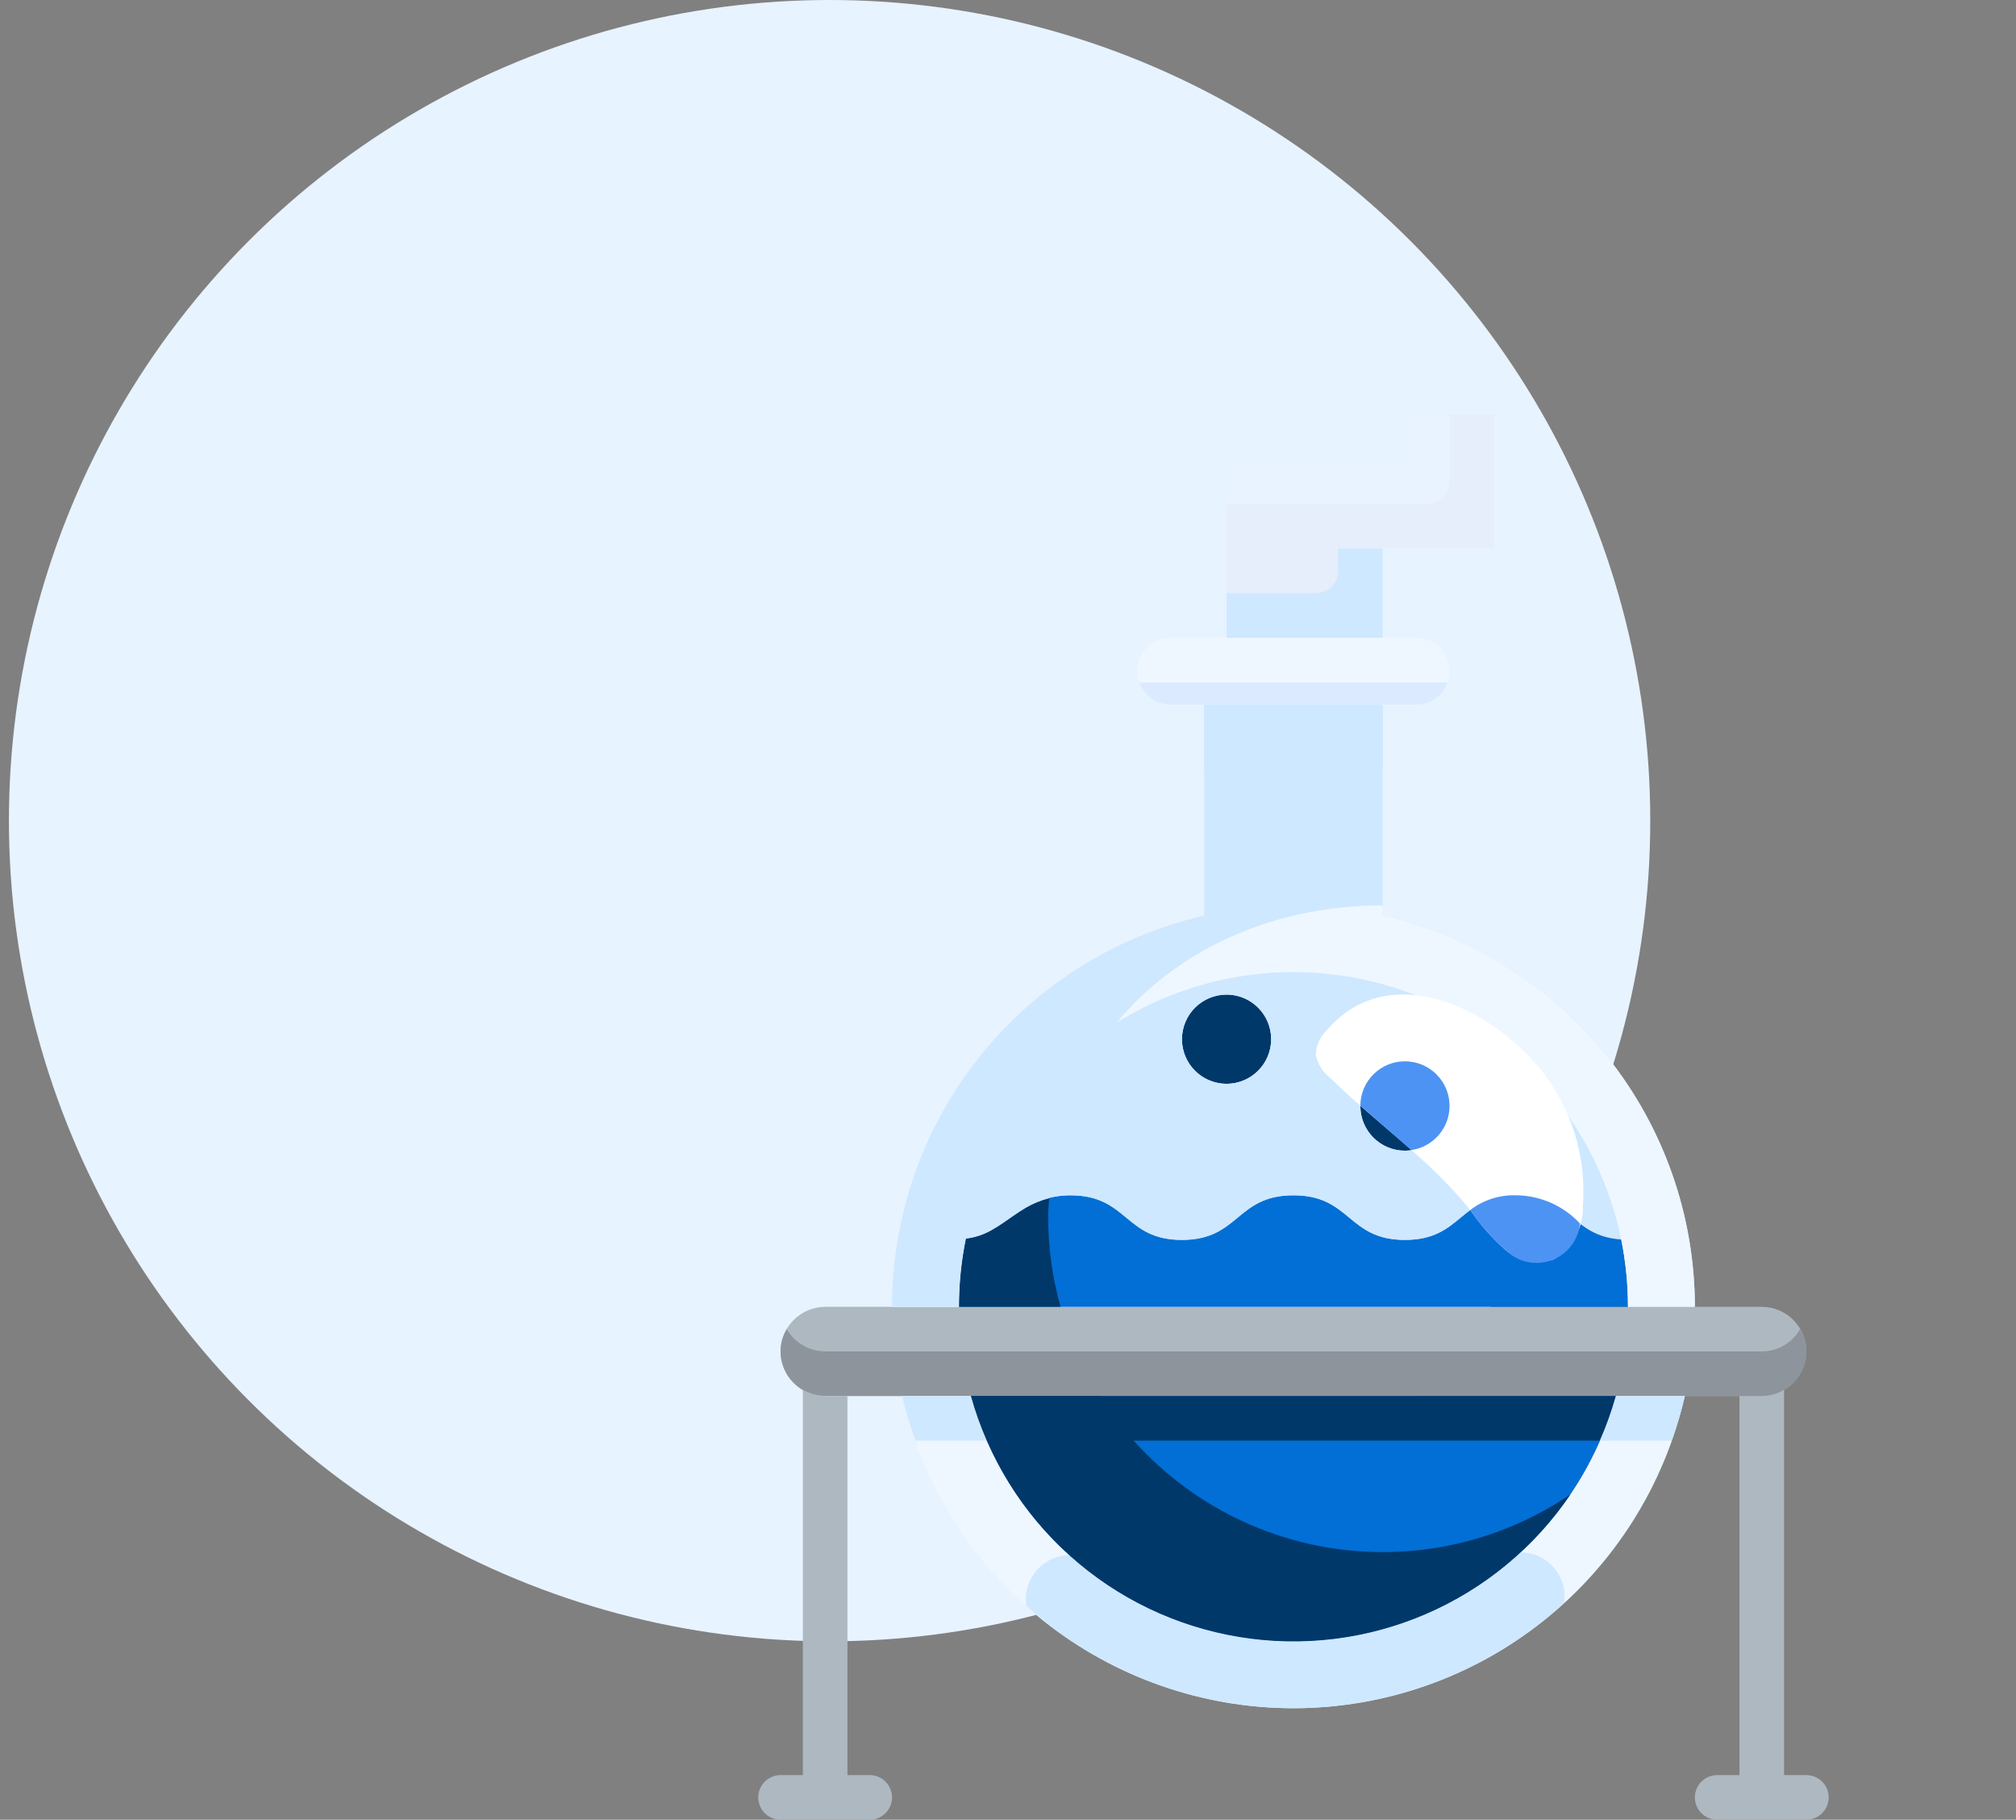<svg width="113" height="102" viewBox="0 0 113 102" fill="none" xmlns="http://www.w3.org/2000/svg">
<rect x="0" y="0" width="113" height="102" fill="#808080" stroke="none"/>
<circle cx="46.5" cy="46" r="46" fill="#E7F3FF"/>
<path d="M83.75 23.25V30.75H77.5V35.75H68.75V25.75H78.75V23.25H83.75Z" fill="#E6EEFB"/>
<path d="M68.75 60.75C70.131 60.75 71.25 59.631 71.25 58.25C71.25 56.869 70.131 55.75 68.75 55.75C67.369 55.75 66.25 56.869 66.25 58.25C66.25 59.631 67.369 60.75 68.75 60.75Z" fill="#01386A"/>
<path d="M78.75 64.5C80.131 64.5 81.25 63.381 81.25 62C81.25 60.619 80.131 59.5 78.75 59.5C77.369 59.5 76.25 60.619 76.25 62C76.25 63.381 77.369 64.5 78.75 64.5Z" fill="#01386A"/>
<path d="M98.75 73.25C99.412 73.252 100.047 73.516 100.516 73.984C100.984 74.453 101.248 75.088 101.25 75.75C101.245 76.412 100.98 77.045 100.512 77.512C100.045 77.98 99.412 78.245 98.75 78.25H46.25C45.588 78.248 44.953 77.984 44.484 77.516C44.016 77.047 43.752 76.412 43.75 75.75C43.755 75.088 44.02 74.455 44.488 73.988C44.955 73.52 45.589 73.255 46.25 73.25H98.75Z" fill="#AEB8C1"/>
<path d="M100.513 75.013C100.283 75.248 100.009 75.434 99.706 75.561C99.403 75.687 99.078 75.752 98.75 75.75H46.25C45.813 75.748 45.385 75.631 45.008 75.412C44.63 75.192 44.317 74.878 44.099 74.5C43.872 74.878 43.752 75.31 43.75 75.75C43.752 76.412 44.016 77.047 44.484 77.516C44.953 77.984 45.588 78.248 46.25 78.25H98.75C99.19 78.254 99.623 78.14 100.005 77.921C100.387 77.703 100.703 77.386 100.922 77.004C101.141 76.622 101.255 76.189 101.251 75.749C101.247 75.309 101.127 74.878 100.901 74.5C100.795 74.687 100.664 74.86 100.513 75.013Z" fill="#8D949C"/>
<path d="M63.75 37.625C63.75 37.128 63.947 36.651 64.299 36.299C64.651 35.947 65.128 35.75 65.625 35.75H79.375C79.872 35.75 80.349 35.947 80.701 36.299C81.052 36.651 81.25 37.128 81.25 37.625C81.25 38.122 81.052 38.599 80.701 38.951C80.349 39.303 79.872 39.5 79.375 39.5H65.625C65.128 39.5 64.651 39.303 64.299 38.951C63.947 38.599 63.75 38.122 63.75 37.625Z" fill="#EEF7FF"/>
<path d="M54.425 78.25H90.575C89.484 82.206 87.125 85.695 83.86 88.181C80.595 90.668 76.604 92.014 72.5 92.014C68.396 92.014 64.406 90.668 61.14 88.181C57.875 85.695 55.516 82.206 54.425 78.25Z" fill="#016FD5"/>
<path d="M91.25 73.25H53.75C53.751 71.965 53.881 70.684 54.138 69.425C56.325 69.2 57.163 67 60 67C63.225 67 63.025 69.5 66.25 69.5C69.475 69.5 69.275 67 72.5 67C75.725 67 75.525 69.5 78.75 69.5C81.975 69.5 81.775 67 85 67C88.1 67 88.037 69.287 90.875 69.475C91.126 70.718 91.252 71.982 91.25 73.25Z" fill="#016FD5"/>
<path d="M101.25 99.5H100V77.901C99.622 78.128 99.19 78.248 98.75 78.25H97.5V99.5H96.25C95.918 99.5 95.6 99.632 95.366 99.866C95.132 100.101 95 100.419 95 100.75C95 101.082 95.132 101.4 95.366 101.634C95.6 101.868 95.918 102 96.25 102H101.25C101.582 102 101.899 101.868 102.134 101.634C102.368 101.4 102.5 101.082 102.5 100.75C102.5 100.419 102.368 100.101 102.134 99.866C101.899 99.632 101.582 99.5 101.25 99.5Z" fill="#AEB8C1"/>
<path d="M48.75 99.5H47.5V78.25H46.25C45.81 78.247 45.378 78.127 45 77.901V99.5H43.75C43.419 99.5 43.1 99.632 42.866 99.866C42.632 100.101 42.5 100.419 42.5 100.75C42.5 101.082 42.632 101.4 42.866 101.634C43.1 101.868 43.419 102 43.75 102H48.75C49.081 102 49.4 101.868 49.634 101.634C49.868 101.4 50 101.082 50 100.75C50 100.419 49.868 100.101 49.634 99.866C49.4 99.632 49.081 99.5 48.75 99.5Z" fill="#AEB8C1"/>
<path d="M54.138 69.425C56.325 69.2 57.163 67 60 67C63.225 67 63.025 69.5 66.25 69.5C69.475 69.5 69.275 67 72.5 67C75.725 67 75.525 69.5 78.75 69.5C81.975 69.5 81.775 67 85 67C88.1 67 88.037 69.287 90.875 69.475C91.126 70.718 91.252 71.982 91.25 73.25H95C94.997 68.154 93.264 63.209 90.085 59.226C86.906 55.243 82.469 52.458 77.5 51.325V39.5H67.5V51.325C62.531 52.458 58.094 55.243 54.915 59.226C51.736 63.209 50.003 68.154 50 73.25H53.75C53.751 71.965 53.881 70.684 54.138 69.425ZM78.75 59.5C79.245 59.5 79.728 59.647 80.139 59.921C80.55 60.196 80.871 60.587 81.06 61.043C81.249 61.5 81.298 62.003 81.202 62.488C81.106 62.973 80.867 63.418 80.518 63.768C80.168 64.117 79.723 64.356 79.238 64.452C78.753 64.548 78.25 64.499 77.793 64.31C77.337 64.121 76.946 63.8 76.671 63.389C76.397 62.978 76.25 62.495 76.25 62C76.252 61.338 76.516 60.703 76.984 60.234C77.453 59.766 78.088 59.502 78.75 59.5ZM68.75 55.75C69.245 55.75 69.728 55.897 70.139 56.171C70.55 56.446 70.871 56.837 71.06 57.293C71.249 57.75 71.298 58.253 71.202 58.738C71.106 59.223 70.867 59.668 70.518 60.018C70.168 60.367 69.723 60.605 69.238 60.702C68.753 60.798 68.25 60.749 67.793 60.56C67.337 60.37 66.946 60.05 66.671 59.639C66.397 59.228 66.25 58.745 66.25 58.25C66.252 57.588 66.516 56.953 66.984 56.484C67.453 56.016 68.088 55.752 68.75 55.75Z" fill="#CEE8FF"/>
<path d="M72.5 92C68.398 91.999 64.41 90.654 61.145 88.171C57.881 85.688 55.52 82.203 54.425 78.25H50.563C51.696 83.221 54.483 87.66 58.469 90.839C62.455 94.019 67.402 95.75 72.5 95.75C77.599 95.75 82.546 94.019 86.532 90.839C90.517 87.66 93.305 83.221 94.438 78.25H90.575C89.48 82.203 87.12 85.688 83.855 88.171C80.591 90.654 76.602 91.999 72.5 92Z" fill="#EEF7FF"/>
<path d="M87.171 87.96C86.94 87.665 86.644 87.427 86.307 87.263C85.97 87.098 85.6 87.012 85.225 87.011C81.792 90.191 77.293 91.971 72.613 91.999C67.933 92.028 63.413 90.305 59.94 87.168C59.586 87.173 59.238 87.255 58.918 87.407C58.598 87.558 58.315 87.777 58.086 88.047C57.858 88.318 57.69 88.634 57.594 88.975C57.498 89.315 57.476 89.673 57.529 90.022C61.679 93.741 67.065 95.783 72.638 95.75C78.21 95.716 83.571 93.611 87.677 89.843C87.723 89.511 87.703 89.173 87.616 88.85C87.529 88.526 87.378 88.224 87.171 87.96Z" fill="#CEE8FF"/>
<path d="M89.676 80.75C90.035 79.939 90.335 79.104 90.575 78.25H54.425C54.665 79.104 54.965 79.939 55.324 80.75H89.676Z" fill="#01386A"/>
<path d="M93.695 80.75C93.992 79.932 94.24 79.097 94.438 78.25H90.575C90.335 79.104 90.035 79.939 89.677 80.75H93.695Z" fill="#CEE8FF"/>
<path d="M54.425 78.25H50.563C50.761 79.097 51.009 79.932 51.305 80.75H55.324C54.965 79.939 54.665 79.104 54.425 78.25Z" fill="#CEE8FF"/>
<path d="M54.138 69.425H54.144C55.022 65.2 57.33 61.408 60.678 58.687C64.027 55.966 68.212 54.483 72.527 54.489C76.842 54.495 81.023 55.989 84.365 58.719C87.706 61.449 90.004 65.248 90.87 69.475C91.123 70.717 91.251 71.982 91.25 73.25H95C94.997 68.154 93.264 63.209 90.085 59.226C86.906 55.243 82.469 52.458 77.5 51.325V39.5H67.5V51.325C62.531 52.458 58.094 55.243 54.915 59.226C51.736 63.209 50.003 68.154 50 73.25H53.75C53.75 72.603 53.784 71.957 53.85 71.314C53.915 70.675 54.013 70.045 54.138 69.425Z" fill="#EEF7FF"/>
<path d="M77.5 39.5H67.5V43.25H77.5V39.5Z" fill="#CCE1FF"/>
<path d="M63.864 38.25C63.992 38.615 64.23 38.931 64.545 39.155C64.861 39.379 65.238 39.5 65.625 39.5H79.375C79.762 39.5 80.139 39.379 80.454 39.155C80.77 38.931 81.008 38.615 81.136 38.25H63.864Z" fill="#DBEAFF"/>
<path d="M61.659 78.25H54.425C55.379 81.702 57.302 84.808 59.966 87.201C62.629 89.595 65.923 91.175 69.457 91.756C72.99 92.337 76.616 91.894 79.906 90.478C83.196 89.064 86.011 86.736 88.02 83.771C85.94 85.182 83.598 86.159 81.132 86.646C78.666 87.132 76.128 87.117 73.668 86.602C71.209 86.087 68.878 85.082 66.814 83.647C64.751 82.212 62.998 80.377 61.659 78.25Z" fill="#01386A"/>
<path d="M58.805 67.161C58.338 67.281 57.891 67.464 57.475 67.707C57.249 67.841 57.035 67.984 56.825 68.129C56.406 68.417 56.008 68.714 55.575 68.951C55.133 69.206 54.642 69.368 54.135 69.425C53.88 70.684 53.751 71.965 53.75 73.25H59.445C58.988 71.622 58.755 69.94 58.75 68.25C58.75 67.882 58.784 67.524 58.805 67.161Z" fill="#01386A"/>
<path d="M55.578 68.951C56.008 68.714 56.406 68.418 56.828 68.129C57.038 67.984 57.251 67.841 57.477 67.707C57.893 67.465 58.341 67.281 58.807 67.161C59.375 57.316 67.513 50.75 77.5 50.75V39.5H67.5V51.325C62.531 52.458 58.094 55.243 54.915 59.226C51.736 63.209 50.003 68.154 50 73.25H53.75C53.751 71.965 53.881 70.684 54.138 69.425C54.645 69.368 55.135 69.206 55.578 68.951Z" fill="#CEE8FF"/>
<path d="M77.5 30.75H75V32C75 32.331 74.868 32.65 74.634 32.884C74.4 33.118 74.082 33.25 73.75 33.25H68.75V35.75H77.5V30.75Z" fill="#CEE8FF"/>
<path d="M81.25 23.25V27C81.25 27.331 81.118 27.649 80.884 27.884C80.65 28.118 80.332 28.25 80 28.25H68.75V25.75H78.75V23.25H81.25Z" fill="#E9F3FF"/>
<path d="M74.338 57.78C74.151 57.963 74.003 58.181 73.903 58.423C73.804 58.665 73.755 58.924 73.759 59.185C73.869 59.654 74.133 60.073 74.509 60.375C77.118 62.939 80.206 65.039 82.471 67.906C83.015 68.698 83.655 69.42 84.375 70.055C84.74 70.37 85.18 70.586 85.653 70.681C86.126 70.777 86.615 70.748 87.074 70.599C87.594 70.288 88.021 69.845 88.311 69.313C88.601 68.782 88.744 68.183 88.724 67.578C88.932 64.805 88.07 62.057 86.315 59.9C83.468 56.433 77.796 53.711 74.338 57.78Z" fill="white"/>
<path d="M81.25 62C81.251 61.672 81.188 61.346 81.064 61.042C80.939 60.739 80.756 60.462 80.525 60.229C80.294 59.996 80.019 59.811 79.716 59.684C79.414 59.557 79.089 59.491 78.761 59.489C78.432 59.488 78.107 59.551 77.803 59.675C77.499 59.8 77.223 59.983 76.99 60.214C76.757 60.445 76.571 60.72 76.444 61.023C76.317 61.325 76.251 61.65 76.25 61.979C77.198 62.812 78.165 63.627 79.108 64.464C79.701 64.378 80.243 64.082 80.636 63.63C81.03 63.178 81.248 62.599 81.25 62Z" fill="#4D93F3"/>
<path d="M82.406 67.829C82.427 67.856 82.45 67.88 82.471 67.906C83.015 68.698 83.654 69.419 84.375 70.055C84.7 70.388 85.115 70.621 85.568 70.727C86.022 70.833 86.497 70.807 86.936 70.652C87.376 70.497 87.762 70.22 88.049 69.853C88.336 69.486 88.513 69.045 88.557 68.581C88.103 68.09 87.553 67.697 86.941 67.425C86.329 67.153 85.669 67.008 85 67C84.065 66.965 83.147 67.258 82.406 67.829Z" fill="#4D93F3"/>
</svg>
